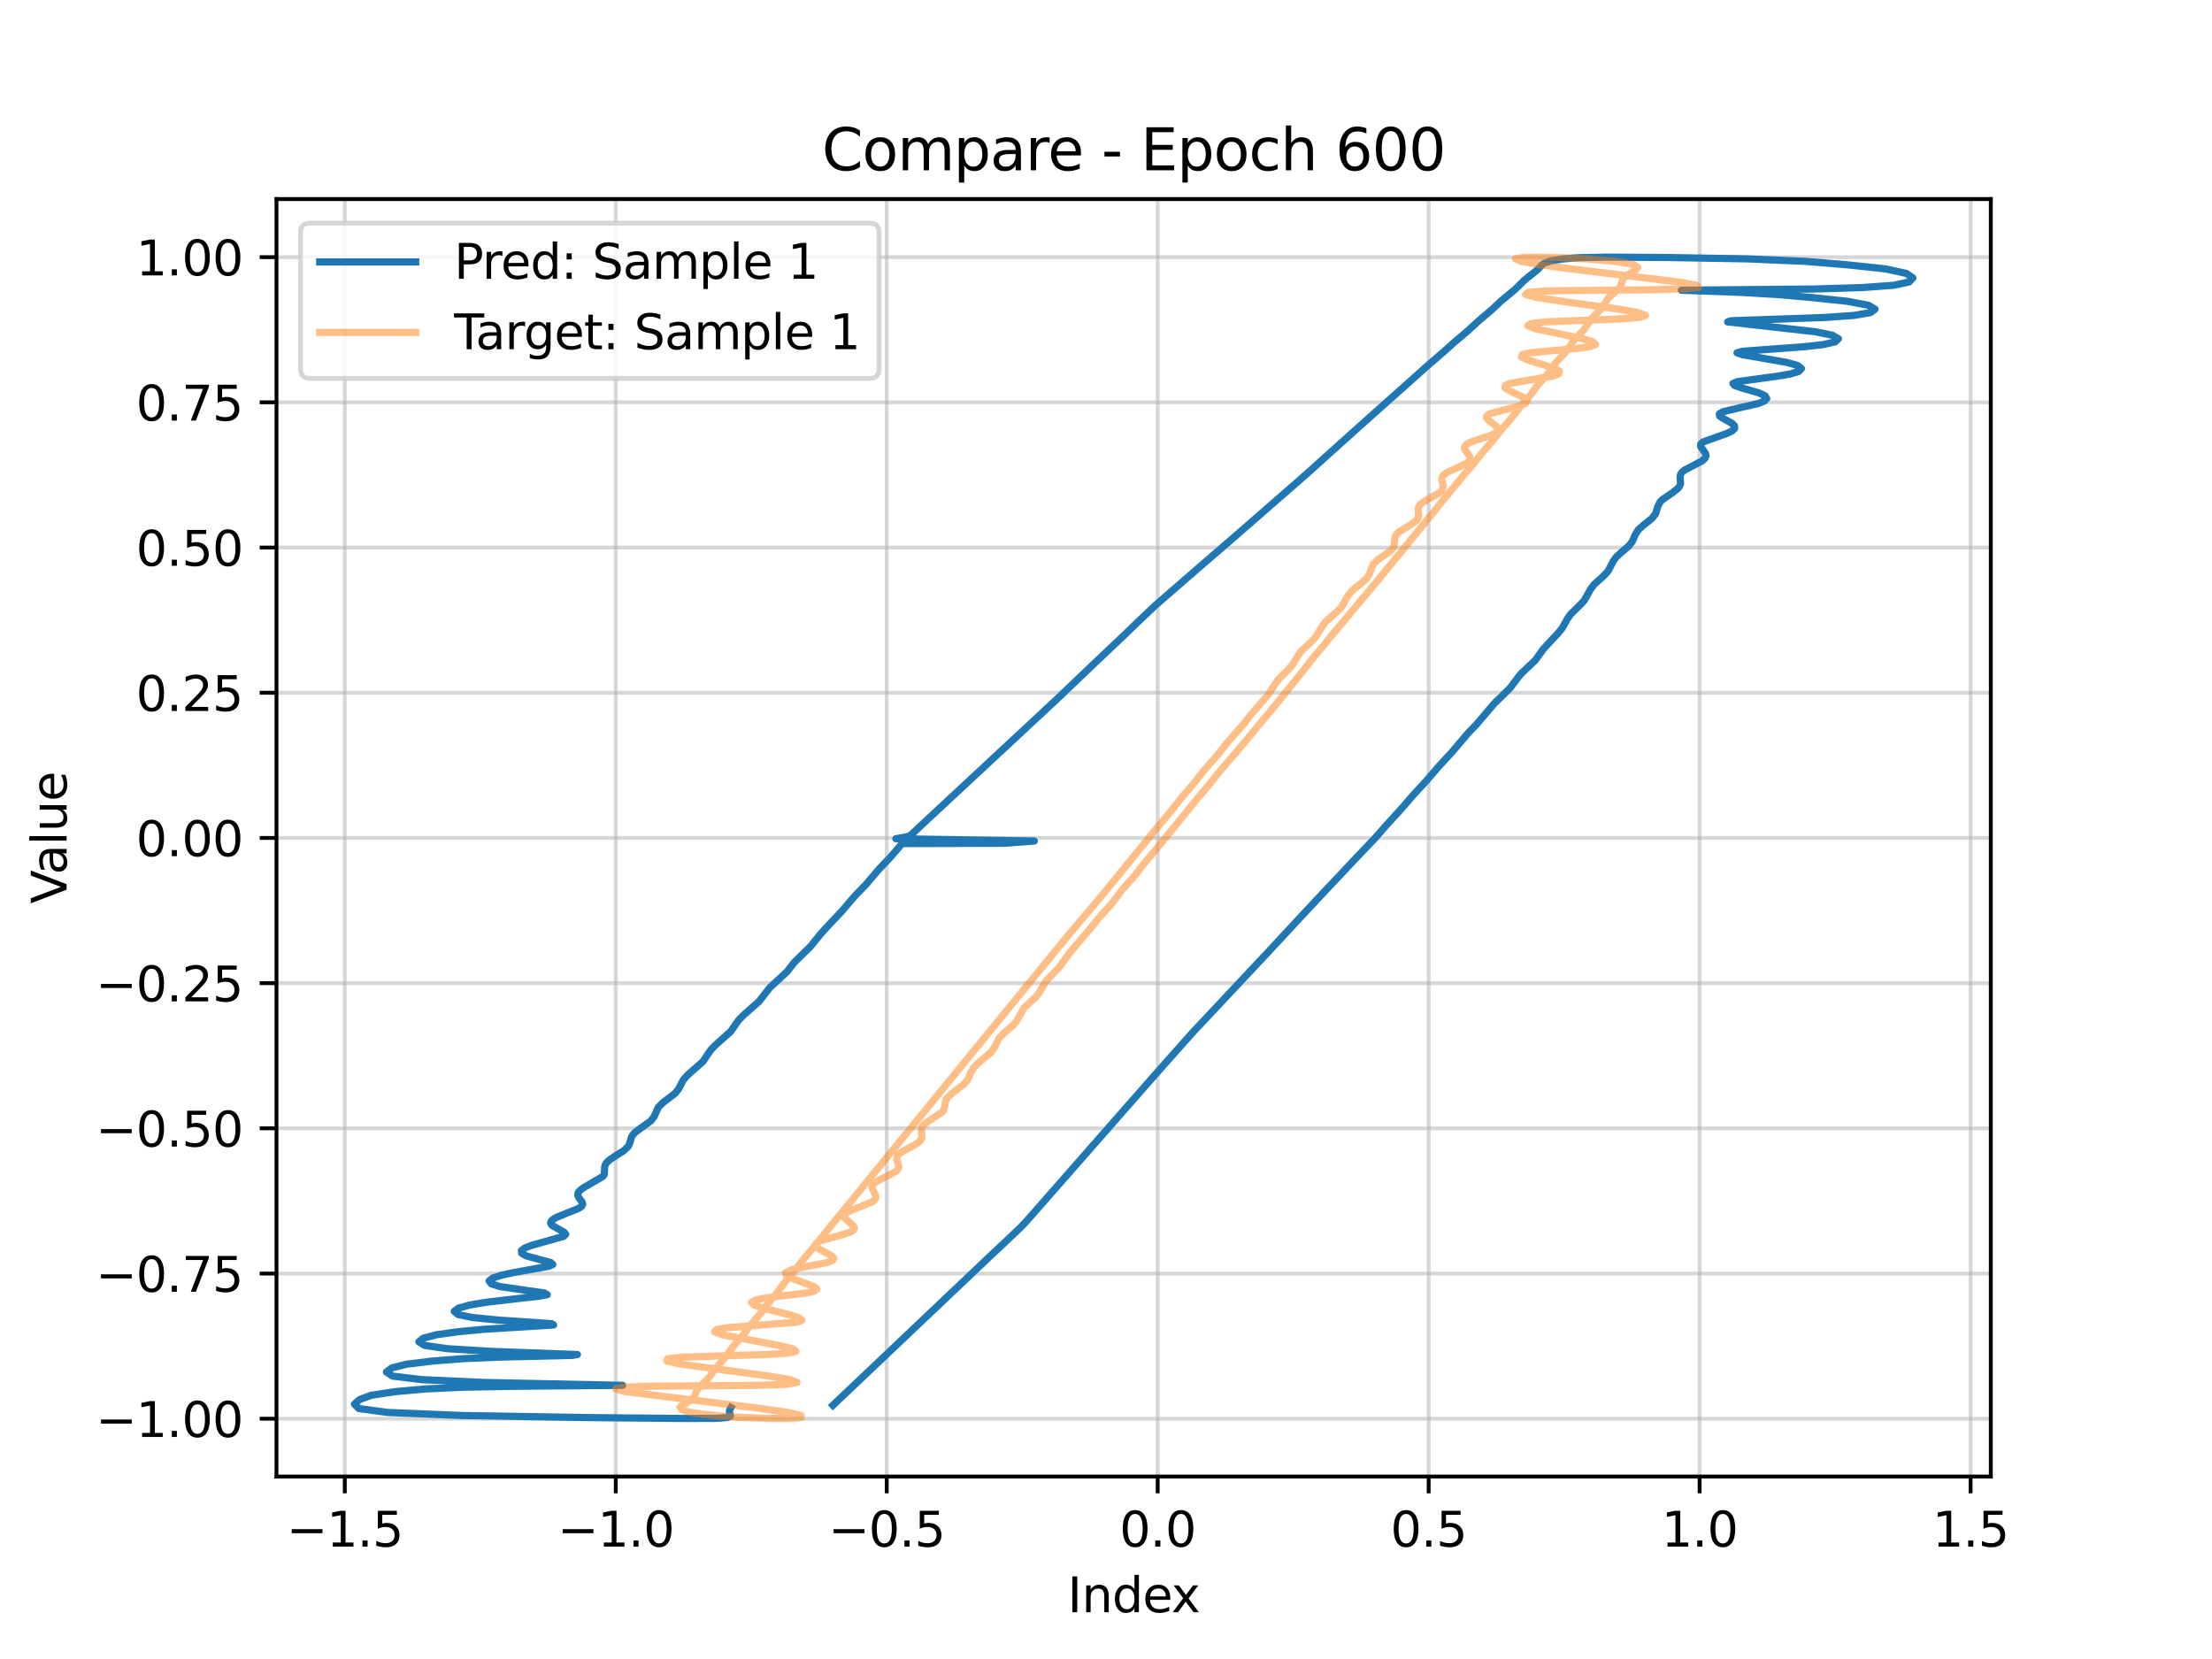 <?xml version="1.0" encoding="utf-8" standalone="no"?>
<!DOCTYPE svg PUBLIC "-//W3C//DTD SVG 1.1//EN"
  "http://www.w3.org/Graphics/SVG/1.1/DTD/svg11.dtd">
<svg xmlns:xlink="http://www.w3.org/1999/xlink" width="460.8pt" height="345.6pt" viewBox="0 0 460.8 345.6" xmlns="http://www.w3.org/2000/svg" version="1.1">
 <defs>
  <style type="text/css">*{stroke-linejoin: round; stroke-linecap: butt}</style>
 </defs>
 <g id="figure_1">
  <g id="patch_1">
   <path d="M 0 345.6 
L 460.8 345.6 
L 460.8 0 
L 0 0 
z
" style="fill: #ffffff"/>
  </g>
  <g id="axes_1">
   <g id="patch_2">
    <path d="M 57.6 307.584 
L 414.72 307.584 
L 414.72 41.472 
L 57.6 41.472 
z
" style="fill: #ffffff"/>
   </g>
   <g id="matplotlib.axis_1">
    <g id="xtick_1">
     <g id="line2d_1">
      <path d="M 71.826 307.584 
L 71.826 41.472 
" clip-path="url(#p792c548aa3)" style="fill: none; stroke: #b0b0b0; stroke-opacity: 0.5; stroke-width: 0.8; stroke-linecap: square"/>
     </g>
     <g id="line2d_2">
      <defs>
       <path id="m5e2cb37f23" d="M 0 0 
L 0 3.5 
" style="stroke: #000000; stroke-width: 0.8"/>
      </defs>
      <g>
       <use xlink:href="#m5e2cb37f23" x="71.826" y="307.584" style="stroke: #000000; stroke-width: 0.8"/>
      </g>
     </g>
     <g id="text_1">
      <!-- −1.5 -->
      <g transform="translate(59.684 322.182) scale(0.1 -0.1)">
       <defs>
        <path id="DejaVuSans-2212" d="M 678 2272 
L 4684 2272 
L 4684 1741 
L 678 1741 
L 678 2272 
z
" transform="scale(0.016)"/>
        <path id="DejaVuSans-31" d="M 794 531 
L 1825 531 
L 1825 4091 
L 703 3866 
L 703 4441 
L 1819 4666 
L 2450 4666 
L 2450 531 
L 3481 531 
L 3481 0 
L 794 0 
L 794 531 
z
" transform="scale(0.016)"/>
        <path id="DejaVuSans-2e" d="M 684 794 
L 1344 794 
L 1344 0 
L 684 0 
L 684 794 
z
" transform="scale(0.016)"/>
        <path id="DejaVuSans-35" d="M 691 4666 
L 3169 4666 
L 3169 4134 
L 1269 4134 
L 1269 2991 
Q 1406 3038 1543 3061 
Q 1681 3084 1819 3084 
Q 2600 3084 3056 2656 
Q 3513 2228 3513 1497 
Q 3513 744 3044 326 
Q 2575 -91 1722 -91 
Q 1428 -91 1123 -41 
Q 819 9 494 109 
L 494 744 
Q 775 591 1075 516 
Q 1375 441 1709 441 
Q 2250 441 2565 725 
Q 2881 1009 2881 1497 
Q 2881 1984 2565 2268 
Q 2250 2553 1709 2553 
Q 1456 2553 1204 2497 
Q 953 2441 691 2322 
L 691 4666 
z
" transform="scale(0.016)"/>
       </defs>
       <use xlink:href="#DejaVuSans-2212"/>
       <use xlink:href="#DejaVuSans-31" transform="translate(83.789 0)"/>
       <use xlink:href="#DejaVuSans-2e" transform="translate(147.412 0)"/>
       <use xlink:href="#DejaVuSans-35" transform="translate(179.199 0)"/>
      </g>
     </g>
    </g>
    <g id="xtick_2">
     <g id="line2d_3">
      <path d="M 128.273 307.584 
L 128.273 41.472 
" clip-path="url(#p792c548aa3)" style="fill: none; stroke: #b0b0b0; stroke-opacity: 0.5; stroke-width: 0.8; stroke-linecap: square"/>
     </g>
     <g id="line2d_4">
      <g>
       <use xlink:href="#m5e2cb37f23" x="128.273" y="307.584" style="stroke: #000000; stroke-width: 0.8"/>
      </g>
     </g>
     <g id="text_2">
      <!-- −1.0 -->
      <g transform="translate(116.131 322.182) scale(0.1 -0.1)">
       <defs>
        <path id="DejaVuSans-30" d="M 2034 4250 
Q 1547 4250 1301 3770 
Q 1056 3291 1056 2328 
Q 1056 1369 1301 889 
Q 1547 409 2034 409 
Q 2525 409 2770 889 
Q 3016 1369 3016 2328 
Q 3016 3291 2770 3770 
Q 2525 4250 2034 4250 
z
M 2034 4750 
Q 2819 4750 3233 4129 
Q 3647 3509 3647 2328 
Q 3647 1150 3233 529 
Q 2819 -91 2034 -91 
Q 1250 -91 836 529 
Q 422 1150 422 2328 
Q 422 3509 836 4129 
Q 1250 4750 2034 4750 
z
" transform="scale(0.016)"/>
       </defs>
       <use xlink:href="#DejaVuSans-2212"/>
       <use xlink:href="#DejaVuSans-31" transform="translate(83.789 0)"/>
       <use xlink:href="#DejaVuSans-2e" transform="translate(147.412 0)"/>
       <use xlink:href="#DejaVuSans-30" transform="translate(179.199 0)"/>
      </g>
     </g>
    </g>
    <g id="xtick_3">
     <g id="line2d_5">
      <path d="M 184.72 307.584 
L 184.72 41.472 
" clip-path="url(#p792c548aa3)" style="fill: none; stroke: #b0b0b0; stroke-opacity: 0.5; stroke-width: 0.8; stroke-linecap: square"/>
     </g>
     <g id="line2d_6">
      <g>
       <use xlink:href="#m5e2cb37f23" x="184.72" y="307.584" style="stroke: #000000; stroke-width: 0.8"/>
      </g>
     </g>
     <g id="text_3">
      <!-- −0.5 -->
      <g transform="translate(172.578 322.182) scale(0.1 -0.1)">
       <use xlink:href="#DejaVuSans-2212"/>
       <use xlink:href="#DejaVuSans-30" transform="translate(83.789 0)"/>
       <use xlink:href="#DejaVuSans-2e" transform="translate(147.412 0)"/>
       <use xlink:href="#DejaVuSans-35" transform="translate(179.199 0)"/>
      </g>
     </g>
    </g>
    <g id="xtick_4">
     <g id="line2d_7">
      <path d="M 241.167 307.584 
L 241.167 41.472 
" clip-path="url(#p792c548aa3)" style="fill: none; stroke: #b0b0b0; stroke-opacity: 0.5; stroke-width: 0.8; stroke-linecap: square"/>
     </g>
     <g id="line2d_8">
      <g>
       <use xlink:href="#m5e2cb37f23" x="241.167" y="307.584" style="stroke: #000000; stroke-width: 0.8"/>
      </g>
     </g>
     <g id="text_4">
      <!-- 0.0 -->
      <g transform="translate(233.215 322.182) scale(0.1 -0.1)">
       <use xlink:href="#DejaVuSans-30"/>
       <use xlink:href="#DejaVuSans-2e" transform="translate(63.623 0)"/>
       <use xlink:href="#DejaVuSans-30" transform="translate(95.41 0)"/>
      </g>
     </g>
    </g>
    <g id="xtick_5">
     <g id="line2d_9">
      <path d="M 297.614 307.584 
L 297.614 41.472 
" clip-path="url(#p792c548aa3)" style="fill: none; stroke: #b0b0b0; stroke-opacity: 0.5; stroke-width: 0.8; stroke-linecap: square"/>
     </g>
     <g id="line2d_10">
      <g>
       <use xlink:href="#m5e2cb37f23" x="297.614" y="307.584" style="stroke: #000000; stroke-width: 0.8"/>
      </g>
     </g>
     <g id="text_5">
      <!-- 0.5 -->
      <g transform="translate(289.662 322.182) scale(0.1 -0.1)">
       <use xlink:href="#DejaVuSans-30"/>
       <use xlink:href="#DejaVuSans-2e" transform="translate(63.623 0)"/>
       <use xlink:href="#DejaVuSans-35" transform="translate(95.41 0)"/>
      </g>
     </g>
    </g>
    <g id="xtick_6">
     <g id="line2d_11">
      <path d="M 354.061 307.584 
L 354.061 41.472 
" clip-path="url(#p792c548aa3)" style="fill: none; stroke: #b0b0b0; stroke-opacity: 0.5; stroke-width: 0.8; stroke-linecap: square"/>
     </g>
     <g id="line2d_12">
      <g>
       <use xlink:href="#m5e2cb37f23" x="354.061" y="307.584" style="stroke: #000000; stroke-width: 0.8"/>
      </g>
     </g>
     <g id="text_6">
      <!-- 1.0 -->
      <g transform="translate(346.109 322.182) scale(0.1 -0.1)">
       <use xlink:href="#DejaVuSans-31"/>
       <use xlink:href="#DejaVuSans-2e" transform="translate(63.623 0)"/>
       <use xlink:href="#DejaVuSans-30" transform="translate(95.41 0)"/>
      </g>
     </g>
    </g>
    <g id="xtick_7">
     <g id="line2d_13">
      <path d="M 410.508 307.584 
L 410.508 41.472 
" clip-path="url(#p792c548aa3)" style="fill: none; stroke: #b0b0b0; stroke-opacity: 0.5; stroke-width: 0.8; stroke-linecap: square"/>
     </g>
     <g id="line2d_14">
      <g>
       <use xlink:href="#m5e2cb37f23" x="410.508" y="307.584" style="stroke: #000000; stroke-width: 0.8"/>
      </g>
     </g>
     <g id="text_7">
      <!-- 1.5 -->
      <g transform="translate(402.556 322.182) scale(0.1 -0.1)">
       <use xlink:href="#DejaVuSans-31"/>
       <use xlink:href="#DejaVuSans-2e" transform="translate(63.623 0)"/>
       <use xlink:href="#DejaVuSans-35" transform="translate(95.41 0)"/>
      </g>
     </g>
    </g>
    <g id="text_8">
     <!-- Index -->
     <g transform="translate(222.394 335.861) scale(0.1 -0.1)">
      <defs>
       <path id="DejaVuSans-49" d="M 628 4666 
L 1259 4666 
L 1259 0 
L 628 0 
L 628 4666 
z
" transform="scale(0.016)"/>
       <path id="DejaVuSans-6e" d="M 3513 2113 
L 3513 0 
L 2938 0 
L 2938 2094 
Q 2938 2591 2744 2837 
Q 2550 3084 2163 3084 
Q 1697 3084 1428 2787 
Q 1159 2491 1159 1978 
L 1159 0 
L 581 0 
L 581 3500 
L 1159 3500 
L 1159 2956 
Q 1366 3272 1645 3428 
Q 1925 3584 2291 3584 
Q 2894 3584 3203 3211 
Q 3513 2838 3513 2113 
z
" transform="scale(0.016)"/>
       <path id="DejaVuSans-64" d="M 2906 2969 
L 2906 4863 
L 3481 4863 
L 3481 0 
L 2906 0 
L 2906 525 
Q 2725 213 2448 61 
Q 2172 -91 1784 -91 
Q 1150 -91 751 415 
Q 353 922 353 1747 
Q 353 2572 751 3078 
Q 1150 3584 1784 3584 
Q 2172 3584 2448 3432 
Q 2725 3281 2906 2969 
z
M 947 1747 
Q 947 1113 1208 752 
Q 1469 391 1925 391 
Q 2381 391 2643 752 
Q 2906 1113 2906 1747 
Q 2906 2381 2643 2742 
Q 2381 3103 1925 3103 
Q 1469 3103 1208 2742 
Q 947 2381 947 1747 
z
" transform="scale(0.016)"/>
       <path id="DejaVuSans-65" d="M 3597 1894 
L 3597 1613 
L 953 1613 
Q 991 1019 1311 708 
Q 1631 397 2203 397 
Q 2534 397 2845 478 
Q 3156 559 3463 722 
L 3463 178 
Q 3153 47 2828 -22 
Q 2503 -91 2169 -91 
Q 1331 -91 842 396 
Q 353 884 353 1716 
Q 353 2575 817 3079 
Q 1281 3584 2069 3584 
Q 2775 3584 3186 3129 
Q 3597 2675 3597 1894 
z
M 3022 2063 
Q 3016 2534 2758 2815 
Q 2500 3097 2075 3097 
Q 1594 3097 1305 2825 
Q 1016 2553 972 2059 
L 3022 2063 
z
" transform="scale(0.016)"/>
       <path id="DejaVuSans-78" d="M 3513 3500 
L 2247 1797 
L 3578 0 
L 2900 0 
L 1881 1375 
L 863 0 
L 184 0 
L 1544 1831 
L 300 3500 
L 978 3500 
L 1906 2253 
L 2834 3500 
L 3513 3500 
z
" transform="scale(0.016)"/>
      </defs>
      <use xlink:href="#DejaVuSans-49"/>
      <use xlink:href="#DejaVuSans-6e" transform="translate(29.492 0)"/>
      <use xlink:href="#DejaVuSans-64" transform="translate(92.871 0)"/>
      <use xlink:href="#DejaVuSans-65" transform="translate(156.348 0)"/>
      <use xlink:href="#DejaVuSans-78" transform="translate(216.121 0)"/>
     </g>
    </g>
   </g>
   <g id="matplotlib.axis_2">
    <g id="ytick_1">
     <g id="line2d_15">
      <path d="M 57.6 295.546 
L 414.72 295.546 
" clip-path="url(#p792c548aa3)" style="fill: none; stroke: #b0b0b0; stroke-opacity: 0.5; stroke-width: 0.8; stroke-linecap: square"/>
     </g>
     <g id="line2d_16">
      <defs>
       <path id="m2d17d9aa12" d="M 0 0 
L -3.5 0 
" style="stroke: #000000; stroke-width: 0.8"/>
      </defs>
      <g>
       <use xlink:href="#m2d17d9aa12" x="57.6" y="295.546" style="stroke: #000000; stroke-width: 0.8"/>
      </g>
     </g>
     <g id="text_9">
      <!-- −1.00 -->
      <g transform="translate(19.955 299.346) scale(0.1 -0.1)">
       <use xlink:href="#DejaVuSans-2212"/>
       <use xlink:href="#DejaVuSans-31" transform="translate(83.789 0)"/>
       <use xlink:href="#DejaVuSans-2e" transform="translate(147.412 0)"/>
       <use xlink:href="#DejaVuSans-30" transform="translate(179.199 0)"/>
       <use xlink:href="#DejaVuSans-30" transform="translate(242.822 0)"/>
      </g>
     </g>
    </g>
    <g id="ytick_2">
     <g id="line2d_17">
      <path d="M 57.6 265.299 
L 414.72 265.299 
" clip-path="url(#p792c548aa3)" style="fill: none; stroke: #b0b0b0; stroke-opacity: 0.5; stroke-width: 0.8; stroke-linecap: square"/>
     </g>
     <g id="line2d_18">
      <g>
       <use xlink:href="#m2d17d9aa12" x="57.6" y="265.299" style="stroke: #000000; stroke-width: 0.8"/>
      </g>
     </g>
     <g id="text_10">
      <!-- −0.75 -->
      <g transform="translate(19.955 269.098) scale(0.1 -0.1)">
       <defs>
        <path id="DejaVuSans-37" d="M 525 4666 
L 3525 4666 
L 3525 4397 
L 1831 0 
L 1172 0 
L 2766 4134 
L 525 4134 
L 525 4666 
z
" transform="scale(0.016)"/>
       </defs>
       <use xlink:href="#DejaVuSans-2212"/>
       <use xlink:href="#DejaVuSans-30" transform="translate(83.789 0)"/>
       <use xlink:href="#DejaVuSans-2e" transform="translate(147.412 0)"/>
       <use xlink:href="#DejaVuSans-37" transform="translate(179.199 0)"/>
       <use xlink:href="#DejaVuSans-35" transform="translate(242.822 0)"/>
      </g>
     </g>
    </g>
    <g id="ytick_3">
     <g id="line2d_19">
      <path d="M 57.6 235.052 
L 414.72 235.052 
" clip-path="url(#p792c548aa3)" style="fill: none; stroke: #b0b0b0; stroke-opacity: 0.5; stroke-width: 0.8; stroke-linecap: square"/>
     </g>
     <g id="line2d_20">
      <g>
       <use xlink:href="#m2d17d9aa12" x="57.6" y="235.052" style="stroke: #000000; stroke-width: 0.8"/>
      </g>
     </g>
     <g id="text_11">
      <!-- −0.50 -->
      <g transform="translate(19.955 238.851) scale(0.1 -0.1)">
       <use xlink:href="#DejaVuSans-2212"/>
       <use xlink:href="#DejaVuSans-30" transform="translate(83.789 0)"/>
       <use xlink:href="#DejaVuSans-2e" transform="translate(147.412 0)"/>
       <use xlink:href="#DejaVuSans-35" transform="translate(179.199 0)"/>
       <use xlink:href="#DejaVuSans-30" transform="translate(242.822 0)"/>
      </g>
     </g>
    </g>
    <g id="ytick_4">
     <g id="line2d_21">
      <path d="M 57.6 204.804 
L 414.72 204.804 
" clip-path="url(#p792c548aa3)" style="fill: none; stroke: #b0b0b0; stroke-opacity: 0.5; stroke-width: 0.8; stroke-linecap: square"/>
     </g>
     <g id="line2d_22">
      <g>
       <use xlink:href="#m2d17d9aa12" x="57.6" y="204.804" style="stroke: #000000; stroke-width: 0.8"/>
      </g>
     </g>
     <g id="text_12">
      <!-- −0.25 -->
      <g transform="translate(19.955 208.604) scale(0.1 -0.1)">
       <defs>
        <path id="DejaVuSans-32" d="M 1228 531 
L 3431 531 
L 3431 0 
L 469 0 
L 469 531 
Q 828 903 1448 1529 
Q 2069 2156 2228 2338 
Q 2531 2678 2651 2914 
Q 2772 3150 2772 3378 
Q 2772 3750 2511 3984 
Q 2250 4219 1831 4219 
Q 1534 4219 1204 4116 
Q 875 4013 500 3803 
L 500 4441 
Q 881 4594 1212 4672 
Q 1544 4750 1819 4750 
Q 2544 4750 2975 4387 
Q 3406 4025 3406 3419 
Q 3406 3131 3298 2873 
Q 3191 2616 2906 2266 
Q 2828 2175 2409 1742 
Q 1991 1309 1228 531 
z
" transform="scale(0.016)"/>
       </defs>
       <use xlink:href="#DejaVuSans-2212"/>
       <use xlink:href="#DejaVuSans-30" transform="translate(83.789 0)"/>
       <use xlink:href="#DejaVuSans-2e" transform="translate(147.412 0)"/>
       <use xlink:href="#DejaVuSans-32" transform="translate(179.199 0)"/>
       <use xlink:href="#DejaVuSans-35" transform="translate(242.822 0)"/>
      </g>
     </g>
    </g>
    <g id="ytick_5">
     <g id="line2d_23">
      <path d="M 57.6 174.557 
L 414.72 174.557 
" clip-path="url(#p792c548aa3)" style="fill: none; stroke: #b0b0b0; stroke-opacity: 0.5; stroke-width: 0.8; stroke-linecap: square"/>
     </g>
     <g id="line2d_24">
      <g>
       <use xlink:href="#m2d17d9aa12" x="57.6" y="174.557" style="stroke: #000000; stroke-width: 0.8"/>
      </g>
     </g>
     <g id="text_13">
      <!-- 0.00 -->
      <g transform="translate(28.334 178.356) scale(0.1 -0.1)">
       <use xlink:href="#DejaVuSans-30"/>
       <use xlink:href="#DejaVuSans-2e" transform="translate(63.623 0)"/>
       <use xlink:href="#DejaVuSans-30" transform="translate(95.41 0)"/>
       <use xlink:href="#DejaVuSans-30" transform="translate(159.033 0)"/>
      </g>
     </g>
    </g>
    <g id="ytick_6">
     <g id="line2d_25">
      <path d="M 57.6 144.31 
L 414.72 144.31 
" clip-path="url(#p792c548aa3)" style="fill: none; stroke: #b0b0b0; stroke-opacity: 0.5; stroke-width: 0.8; stroke-linecap: square"/>
     </g>
     <g id="line2d_26">
      <g>
       <use xlink:href="#m2d17d9aa12" x="57.6" y="144.31" style="stroke: #000000; stroke-width: 0.8"/>
      </g>
     </g>
     <g id="text_14">
      <!-- 0.25 -->
      <g transform="translate(28.334 148.109) scale(0.1 -0.1)">
       <use xlink:href="#DejaVuSans-30"/>
       <use xlink:href="#DejaVuSans-2e" transform="translate(63.623 0)"/>
       <use xlink:href="#DejaVuSans-32" transform="translate(95.41 0)"/>
       <use xlink:href="#DejaVuSans-35" transform="translate(159.033 0)"/>
      </g>
     </g>
    </g>
    <g id="ytick_7">
     <g id="line2d_27">
      <path d="M 57.6 114.063 
L 414.72 114.063 
" clip-path="url(#p792c548aa3)" style="fill: none; stroke: #b0b0b0; stroke-opacity: 0.5; stroke-width: 0.8; stroke-linecap: square"/>
     </g>
     <g id="line2d_28">
      <g>
       <use xlink:href="#m2d17d9aa12" x="57.6" y="114.063" style="stroke: #000000; stroke-width: 0.8"/>
      </g>
     </g>
     <g id="text_15">
      <!-- 0.50 -->
      <g transform="translate(28.334 117.862) scale(0.1 -0.1)">
       <use xlink:href="#DejaVuSans-30"/>
       <use xlink:href="#DejaVuSans-2e" transform="translate(63.623 0)"/>
       <use xlink:href="#DejaVuSans-35" transform="translate(95.41 0)"/>
       <use xlink:href="#DejaVuSans-30" transform="translate(159.033 0)"/>
      </g>
     </g>
    </g>
    <g id="ytick_8">
     <g id="line2d_29">
      <path d="M 57.6 83.815 
L 414.72 83.815 
" clip-path="url(#p792c548aa3)" style="fill: none; stroke: #b0b0b0; stroke-opacity: 0.5; stroke-width: 0.8; stroke-linecap: square"/>
     </g>
     <g id="line2d_30">
      <g>
       <use xlink:href="#m2d17d9aa12" x="57.6" y="83.815" style="stroke: #000000; stroke-width: 0.8"/>
      </g>
     </g>
     <g id="text_16">
      <!-- 0.75 -->
      <g transform="translate(28.334 87.614) scale(0.1 -0.1)">
       <use xlink:href="#DejaVuSans-30"/>
       <use xlink:href="#DejaVuSans-2e" transform="translate(63.623 0)"/>
       <use xlink:href="#DejaVuSans-37" transform="translate(95.41 0)"/>
       <use xlink:href="#DejaVuSans-35" transform="translate(159.033 0)"/>
      </g>
     </g>
    </g>
    <g id="ytick_9">
     <g id="line2d_31">
      <path d="M 57.6 53.568 
L 414.72 53.568 
" clip-path="url(#p792c548aa3)" style="fill: none; stroke: #b0b0b0; stroke-opacity: 0.5; stroke-width: 0.8; stroke-linecap: square"/>
     </g>
     <g id="line2d_32">
      <g>
       <use xlink:href="#m2d17d9aa12" x="57.6" y="53.568" style="stroke: #000000; stroke-width: 0.8"/>
      </g>
     </g>
     <g id="text_17">
      <!-- 1.00 -->
      <g transform="translate(28.334 57.367) scale(0.1 -0.1)">
       <use xlink:href="#DejaVuSans-31"/>
       <use xlink:href="#DejaVuSans-2e" transform="translate(63.623 0)"/>
       <use xlink:href="#DejaVuSans-30" transform="translate(95.41 0)"/>
       <use xlink:href="#DejaVuSans-30" transform="translate(159.033 0)"/>
      </g>
     </g>
    </g>
    <g id="text_18">
     <!-- Value -->
     <g transform="translate(13.875 188.259) rotate(-90) scale(0.1 -0.1)">
      <defs>
       <path id="DejaVuSans-56" d="M 1831 0 
L 50 4666 
L 709 4666 
L 2188 738 
L 3669 4666 
L 4325 4666 
L 2547 0 
L 1831 0 
z
" transform="scale(0.016)"/>
       <path id="DejaVuSans-61" d="M 2194 1759 
Q 1497 1759 1228 1600 
Q 959 1441 959 1056 
Q 959 750 1161 570 
Q 1363 391 1709 391 
Q 2188 391 2477 730 
Q 2766 1069 2766 1631 
L 2766 1759 
L 2194 1759 
z
M 3341 1997 
L 3341 0 
L 2766 0 
L 2766 531 
Q 2569 213 2275 61 
Q 1981 -91 1556 -91 
Q 1019 -91 701 211 
Q 384 513 384 1019 
Q 384 1609 779 1909 
Q 1175 2209 1959 2209 
L 2766 2209 
L 2766 2266 
Q 2766 2663 2505 2880 
Q 2244 3097 1772 3097 
Q 1472 3097 1187 3025 
Q 903 2953 641 2809 
L 641 3341 
Q 956 3463 1253 3523 
Q 1550 3584 1831 3584 
Q 2591 3584 2966 3190 
Q 3341 2797 3341 1997 
z
" transform="scale(0.016)"/>
       <path id="DejaVuSans-6c" d="M 603 4863 
L 1178 4863 
L 1178 0 
L 603 0 
L 603 4863 
z
" transform="scale(0.016)"/>
       <path id="DejaVuSans-75" d="M 544 1381 
L 544 3500 
L 1119 3500 
L 1119 1403 
Q 1119 906 1312 657 
Q 1506 409 1894 409 
Q 2359 409 2629 706 
Q 2900 1003 2900 1516 
L 2900 3500 
L 3475 3500 
L 3475 0 
L 2900 0 
L 2900 538 
Q 2691 219 2414 64 
Q 2138 -91 1772 -91 
Q 1169 -91 856 284 
Q 544 659 544 1381 
z
M 1991 3584 
L 1991 3584 
z
" transform="scale(0.016)"/>
      </defs>
      <use xlink:href="#DejaVuSans-56"/>
      <use xlink:href="#DejaVuSans-61" transform="translate(60.658 0)"/>
      <use xlink:href="#DejaVuSans-6c" transform="translate(121.938 0)"/>
      <use xlink:href="#DejaVuSans-75" transform="translate(149.721 0)"/>
      <use xlink:href="#DejaVuSans-65" transform="translate(213.1 0)"/>
     </g>
    </g>
   </g>
   <g id="line2d_33">
    <path d="M 152.27 293.214 
L 151.997 293.68 
L 151.957 294.142 
L 152.14 294.982 
L 151.531 295.294 
L 149.129 295.477 
L 141.552 295.488 
L 121.25 295.292 
L 96.203 294.872 
L 80.751 294.238 
L 74.757 293.429 
L 73.833 292.508 
L 74.916 291.557 
L 77.319 290.665 
L 82.291 289.907 
L 88.701 289.336 
L 96.787 288.968 
L 107.937 288.779 
L 129.7 288.592 
L 100.6 287.984 
L 87.845 287.401 
L 81.764 286.659 
L 80.501 285.82 
L 81.616 284.967 
L 84.707 284.182 
L 90.137 283.529 
L 96.364 283.042 
L 103.99 282.714 
L 119.234 282.35 
L 120.286 282.172 
L 101.965 281.503 
L 93.156 280.954 
L 88.481 280.28 
L 87.254 279.529 
L 88.188 278.764 
L 90.939 278.048 
L 95.392 277.43 
L 100.524 276.935 
L 115.326 276.014 
L 114.945 275.745 
L 103.721 274.986 
L 98.429 274.459 
L 95.441 273.846 
L 94.628 273.181 
L 95.507 272.508 
L 97.807 271.869 
L 101.191 271.297 
L 108.914 270.392 
L 112.222 270.036 
L 114 269.703 
L 113.41 269.359 
L 104.135 268.013 
L 102.34 267.445 
L 101.891 266.845 
L 102.65 266.24 
L 104.412 265.659 
L 106.876 265.121 
L 114.24 263.799 
L 115.16 263.412 
L 114.734 263.016 
L 109.62 261.623 
L 108.681 261.083 
L 108.604 260.526 
L 109.346 259.968 
L 110.752 259.427 
L 117.394 257.561 
L 117.844 257.137 
L 117.536 256.705 
L 114.987 255.272 
L 114.697 254.752 
L 114.951 254.223 
L 115.7 253.698 
L 118.13 252.693 
L 120.472 251.763 
L 121.157 251.314 
L 121.397 250.865 
L 121.263 250.408 
L 120.547 249.453 
L 120.36 248.954 
L 120.458 248.447 
L 120.866 247.938 
L 121.552 247.432 
L 125.621 245.051 
L 125.885 244.588 
L 125.94 243.641 
L 125.949 243.154 
L 126.082 242.66 
L 126.401 242.162 
L 126.917 241.664 
L 128.385 240.684 
L 129.908 239.734 
L 130.895 238.8 
L 131.265 237.856 
L 131.543 236.888 
L 131.837 236.397 
L 132.288 235.905 
L 133.583 234.932 
L 135.567 233.515 
L 136.281 232.58 
L 137.135 230.659 
L 138.121 229.686 
L 140.61 227.788 
L 141.367 226.852 
L 142.35 224.939 
L 143.227 223.969 
L 146.459 221.118 
L 147.393 219.69 
L 148.067 218.722 
L 148.992 217.75 
L 152.213 214.883 
L 153.209 213.448 
L 153.902 212.477 
L 154.855 211.503 
L 158.103 208.637 
L 160.353 205.749 
L 163.96 202.413 
L 165.442 200.499 
L 166.914 199.058 
L 168.85 197.156 
L 170.769 194.776 
L 172.492 192.859 
L 175.2 190.006 
L 178.062 186.661 
L 180.367 184.288 
L 183.21 180.951 
L 185.483 178.581 
L 187.922 175.731 
L 209.265 175.671 
L 215.468 175.196 
L 186.628 174.721 
L 189.256 174.247 
L 189.946 173.774 
L 191.96 171.881 
L 219.925 145.877 
L 228.358 137.831 
L 231.346 135.004 
L 234.335 132.175 
L 237.251 129.355 
L 240.739 126.062 
L 249.935 118.075 
L 256.998 111.985 
L 265.569 104.509 
L 269.315 101.248 
L 272.504 98.45 
L 280.267 91.46 
L 287.051 85.393 
L 290.191 82.596 
L 292.826 80.259 
L 295.427 77.933 
L 297.524 76.063 
L 300.751 73.277 
L 302.828 71.412 
L 305.56 69.096 
L 308.12 66.771 
L 310.834 64.462 
L 312.814 62.601 
L 315.616 60.297 
L 317.485 58.437 
L 320.351 56.137 
L 321.168 55.208 
L 321.895 54.75 
L 323.246 54.321 
L 325.476 53.952 
L 328.721 53.686 
L 334.617 53.568 
L 347.275 53.64 
L 364.069 53.93 
L 376.039 54.443 
L 384.76 55.158 
L 392.838 56.023 
L 397.143 56.965 
L 398.487 57.899 
L 397.687 58.74 
L 394.552 59.422 
L 387.863 59.909 
L 377.788 60.204 
L 350.266 60.458 
L 353.774 60.599 
L 362.238 60.888 
L 370.262 61.357 
L 377.568 61.997 
L 384.841 62.766 
L 389.249 63.594 
L 390.61 64.404 
L 389.634 65.124 
L 386.243 65.705 
L 380.177 66.133 
L 360.556 66.821 
L 359.894 67.055 
L 378.216 69.116 
L 381.727 69.844 
L 382.972 70.561 
L 382.302 71.216 
L 379.866 71.775 
L 375.842 72.227 
L 363.012 73.174 
L 361.851 73.493 
L 362.935 73.878 
L 372.271 75.509 
L 374.491 76.148 
L 375.281 76.78 
L 374.718 77.37 
L 372.963 77.899 
L 370.28 78.361 
L 361.979 79.496 
L 361.004 79.878 
L 361.353 80.302 
L 362.729 80.778 
L 366.457 81.866 
L 367.681 82.444 
L 368.045 83.016 
L 367.527 83.562 
L 366.235 84.07 
L 362.293 84.969 
L 358.882 85.789 
L 358.167 86.212 
L 358.232 86.661 
L 358.908 87.142 
L 360.794 88.185 
L 361.339 88.724 
L 361.355 89.257 
L 360.813 89.773 
L 359.794 90.265 
L 354.798 92.06 
L 354.308 92.51 
L 354.264 92.977 
L 354.944 93.964 
L 355.288 94.476 
L 355.385 94.99 
L 355.157 95.498 
L 354.601 95.994 
L 352.825 96.945 
L 351.033 97.862 
L 350.432 98.321 
L 350.097 98.788 
L 349.996 99.265 
L 350.095 100.749 
L 349.92 101.248 
L 349.548 101.742 
L 348.31 102.707 
L 346.268 104.111 
L 345.818 104.581 
L 345.346 105.537 
L 344.904 107.008 
L 344.14 107.982 
L 342.354 109.406 
L 341.312 110.346 
L 340.689 111.298 
L 340.063 112.754 
L 339.327 113.721 
L 337.669 115.14 
L 336.657 116.076 
L 335.999 117.024 
L 335.01 118.952 
L 334.135 119.908 
L 332.052 121.784 
L 331.355 122.727 
L 329.997 125.13 
L 329.093 126.083 
L 327.176 127.966 
L 326.519 128.916 
L 325.438 130.845 
L 324.66 131.807 
L 321.562 135.136 
L 319.812 137.551 
L 318.297 138.985 
L 316.798 140.406 
L 315.692 141.841 
L 314.615 143.286 
L 313.174 144.718 
L 311.233 146.609 
L 307.578 150.901 
L 305.762 152.793 
L 302.539 156.605 
L 299.901 159.448 
L 297.028 162.779 
L 294.399 165.618 
L 291.951 168.466 
L 288.923 171.773 
L 286.434 174.613 
L 282.834 178.385 
L 274.41 187.326 
L 270.461 191.557 
L 264.341 198.157 
L 248.424 215.12 
L 240.918 223.555 
L 213.922 254.304 
L 212.6 255.696 
L 209.667 258.484 
L 206.202 261.736 
L 173.5 292.753 
L 173.5 292.753 
" clip-path="url(#p792c548aa3)" style="fill: none; stroke: #1f77b4; stroke-width: 1.5; stroke-linecap: square"/>
   </g>
   <g id="line2d_34">
    <path d="M 141.758 293.214 
L 142.067 293.68 
L 143.469 294.142 
L 146.179 294.586 
L 150.144 294.982 
L 154.982 295.294 
L 159.991 295.477 
L 164.253 295.488 
L 166.811 295.292 
L 166.888 294.872 
L 164.106 294.238 
L 158.626 293.429 
L 130.303 289.907 
L 128.273 289.336 
L 129.938 288.968 
L 135.012 288.779 
L 158.559 288.592 
L 163.929 288.378 
L 166.033 287.984 
L 164.605 287.401 
L 160.159 286.659 
L 141.856 284.182 
L 138.926 283.529 
L 139.068 283.042 
L 142.181 282.714 
L 153.795 282.35 
L 159.685 282.172 
L 163.949 281.905 
L 165.812 281.503 
L 165.091 280.954 
L 162.207 280.28 
L 150.43 278.048 
L 148.848 277.43 
L 149.366 276.935 
L 151.818 276.557 
L 166.186 275.413 
L 167.096 274.986 
L 166.338 274.459 
L 164.278 273.846 
L 158.944 272.508 
L 157.117 271.869 
L 156.546 271.297 
L 157.384 270.806 
L 159.453 270.392 
L 167.931 269.359 
L 169.624 268.973 
L 170.166 268.526 
L 169.592 268.013 
L 166.415 266.845 
L 164.794 266.24 
L 163.783 265.659 
L 163.674 265.121 
L 164.535 264.635 
L 166.205 264.199 
L 172.313 263.016 
L 173.418 262.592 
L 173.705 262.128 
L 173.244 261.623 
L 170.24 259.968 
L 169.838 259.427 
L 170.109 258.916 
L 171.05 258.438 
L 174.192 257.561 
L 177.08 256.705 
L 177.82 256.253 
L 177.985 255.775 
L 177.663 255.272 
L 175.937 253.698 
L 175.862 253.186 
L 176.253 252.693 
L 177.08 252.22 
L 181.635 250.408 
L 182.231 249.938 
L 182.453 249.453 
L 182.364 248.954 
L 181.644 247.432 
L 181.746 246.936 
L 182.161 246.451 
L 182.874 245.978 
L 186.525 244.119 
L 187.015 243.641 
L 187.216 243.154 
L 187.178 242.66 
L 186.837 241.664 
L 186.801 241.171 
L 186.999 240.684 
L 187.472 240.206 
L 189.086 239.267 
L 190.861 238.331 
L 191.508 237.856 
L 191.902 237.375 
L 192.049 236.888 
L 191.947 234.932 
L 192.262 234.455 
L 192.802 233.983 
L 196.305 231.629 
L 196.626 231.146 
L 196.859 230.171 
L 197.051 229.204 
L 197.308 228.728 
L 198.258 227.788 
L 200.781 225.904 
L 201.586 224.939 
L 202.219 223.487 
L 202.735 222.532 
L 203.613 221.589 
L 206.451 219.207 
L 207.14 218.236 
L 208.106 216.306 
L 208.977 215.356 
L 211.195 213.448 
L 211.927 212.477 
L 213.246 210.06 
L 214.223 209.111 
L 215.792 207.684 
L 216.526 206.719 
L 217.954 204.308 
L 219.328 202.887 
L 220.688 201.46 
L 222.062 199.537 
L 223.15 198.105 
L 227.602 192.859 
L 228.731 191.43 
L 231.723 188.097 
L 233.484 185.709 
L 236.39 182.384 
L 238.229 180.001 
L 241.031 176.682 
L 249.945 165.734 
L 251.953 163.374 
L 253.829 161.013 
L 256.655 157.711 
L 259.058 154.875 
L 263.381 149.667 
L 266.527 145.877 
L 271.843 139.25 
L 273.296 137.359 
L 276.062 134.06 
L 277.572 132.175 
L 279.966 129.355 
L 281.914 127.001 
L 283.877 124.652 
L 285.84 122.302 
L 287.795 119.954 
L 289.707 117.606 
L 291.646 115.263 
L 293.53 112.92 
L 295.46 110.582 
L 297.335 108.244 
L 299.276 105.911 
L 300.724 104.043 
L 303.466 100.781 
L 304.95 98.915 
L 306.981 96.587 
L 308.828 94.254 
L 310.848 91.927 
L 312.697 89.592 
L 314.727 87.263 
L 316.544 84.926 
L 318.589 82.596 
L 320.317 80.259 
L 322.399 77.933 
L 324.082 75.597 
L 326.183 73.277 
L 327.839 70.947 
L 329.996 68.633 
L 331.617 66.307 
L 333.873 63.998 
L 334.99 62.137 
L 335.987 61.216 
L 337.094 60.297 
L 337.498 59.835 
L 337.872 58.904 
L 337.978 58.437 
L 338.198 57.972 
L 338.645 57.511 
L 340.924 56.137 
L 341.15 55.674 
L 340.455 55.208 
L 338.51 54.75 
L 335.204 54.321 
L 330.743 53.952 
L 325.674 53.686 
L 320.834 53.568 
L 317.198 53.64 
L 315.671 53.93 
L 316.863 54.443 
L 320.901 55.158 
L 327.34 56.023 
L 349.607 58.74 
L 353.433 59.422 
L 353.81 59.909 
L 350.639 60.204 
L 344.543 60.344 
L 322.269 60.599 
L 318.395 60.888 
L 317.799 61.357 
L 320.383 61.997 
L 325.36 62.766 
L 337.198 64.404 
L 341.272 65.124 
L 342.79 65.705 
L 341.487 66.133 
L 337.738 66.426 
L 322.036 67.055 
L 319.035 67.388 
L 318.271 67.848 
L 319.661 68.434 
L 326.29 69.844 
L 329.647 70.561 
L 331.854 71.216 
L 332.391 71.775 
L 331.164 72.227 
L 328.495 72.586 
L 318.7 73.493 
L 317.106 73.878 
L 316.926 74.347 
L 318.015 74.897 
L 323.92 76.78 
L 324.863 77.37 
L 324.688 77.899 
L 323.408 78.361 
L 318.782 79.134 
L 314.552 79.878 
L 313.574 80.302 
L 313.53 80.778 
L 314.279 81.303 
L 317.787 83.016 
L 318.142 83.562 
L 317.736 84.07 
L 316.617 84.537 
L 310.31 86.212 
L 309.693 86.661 
L 309.696 87.142 
L 310.188 87.653 
L 311.645 88.724 
L 312.066 89.257 
L 312.019 89.773 
L 311.444 90.265 
L 310.408 90.733 
L 306.461 92.06 
L 305.576 92.51 
L 305.123 92.977 
L 305.087 93.463 
L 305.361 93.964 
L 306.132 94.99 
L 306.269 95.498 
L 306.078 95.994 
L 305.529 96.476 
L 303.64 97.405 
L 301.618 98.321 
L 300.899 98.788 
L 300.47 99.265 
L 300.321 99.753 
L 300.523 100.749 
L 300.628 101.248 
L 300.575 101.742 
L 300.29 102.229 
L 299.754 102.707 
L 298.136 103.645 
L 296.484 104.581 
L 295.904 105.056 
L 295.557 105.537 
L 295.428 106.025 
L 295.53 107.497 
L 295.383 107.982 
L 295.025 108.462 
L 293.709 109.406 
L 291.417 110.82 
L 290.927 111.298 
L 290.64 111.781 
L 290.51 112.754 
L 290.411 113.721 
L 290.17 114.198 
L 289.75 114.67 
L 288.481 115.608 
L 287.087 116.548 
L 286.105 117.503 
L 285.648 118.469 
L 285.365 119.432 
L 284.801 120.38 
L 283.794 121.316 
L 281.489 123.205 
L 280.763 124.167 
L 279.403 126.555 
L 278.45 127.495 
L 276.267 129.395 
L 275.498 130.361 
L 274.04 132.76 
L 273.111 133.707 
L 271.083 135.617 
L 270.391 136.585 
L 269.241 138.51 
L 268.39 139.459 
L 266.47 141.36 
L 265.758 142.323 
L 264.186 144.718 
L 260.496 148.997 
L 259.018 150.901 
L 255.665 154.699 
L 253.405 157.552 
L 250.897 160.4 
L 248.257 163.725 
L 246.207 166.092 
L 243.571 169.411 
L 240.806 172.721 
L 231.99 183.563 
L 229.672 186.386 
L 227.697 188.735 
L 225.309 191.557 
L 222.926 194.382 
L 220.206 197.685 
L 172.454 256.16 
L 170.604 258.484 
L 169.051 260.343 
L 167.5 262.202 
L 165.671 264.529 
L 163.711 266.852 
L 161.969 269.18 
L 159.668 271.965 
L 158.254 273.823 
L 156.264 276.137 
L 154.531 278.456 
L 152.495 280.763 
L 151.204 282.616 
L 148.449 285.844 
L 147.853 286.77 
L 146.982 287.691 
L 145.516 289.069 
L 145.009 289.994 
L 144.663 290.921 
L 144.295 291.381 
L 142.933 292.295 
L 142.178 292.753 
L 142.178 292.753 
" clip-path="url(#p792c548aa3)" style="fill: none; stroke: #ff7f0e; stroke-opacity: 0.5; stroke-width: 1.5; stroke-linecap: square"/>
   </g>
   <g id="patch_3">
    <path d="M 57.6 307.584 
L 57.6 41.472 
" style="fill: none; stroke: #000000; stroke-width: 0.8; stroke-linejoin: miter; stroke-linecap: square"/>
   </g>
   <g id="patch_4">
    <path d="M 414.72 307.584 
L 414.72 41.472 
" style="fill: none; stroke: #000000; stroke-width: 0.8; stroke-linejoin: miter; stroke-linecap: square"/>
   </g>
   <g id="patch_5">
    <path d="M 57.6 307.584 
L 414.72 307.584 
" style="fill: none; stroke: #000000; stroke-width: 0.8; stroke-linejoin: miter; stroke-linecap: square"/>
   </g>
   <g id="patch_6">
    <path d="M 57.6 41.472 
L 414.72 41.472 
" style="fill: none; stroke: #000000; stroke-width: 0.8; stroke-linejoin: miter; stroke-linecap: square"/>
   </g>
   <g id="text_19">
    <!-- Compare - Epoch 600 -->
    <g transform="translate(171.234 35.472) scale(0.12 -0.12)">
     <defs>
      <path id="DejaVuSans-43" d="M 4122 4306 
L 4122 3641 
Q 3803 3938 3442 4084 
Q 3081 4231 2675 4231 
Q 1875 4231 1450 3742 
Q 1025 3253 1025 2328 
Q 1025 1406 1450 917 
Q 1875 428 2675 428 
Q 3081 428 3442 575 
Q 3803 722 4122 1019 
L 4122 359 
Q 3791 134 3420 21 
Q 3050 -91 2638 -91 
Q 1578 -91 968 557 
Q 359 1206 359 2328 
Q 359 3453 968 4101 
Q 1578 4750 2638 4750 
Q 3056 4750 3426 4639 
Q 3797 4528 4122 4306 
z
" transform="scale(0.016)"/>
      <path id="DejaVuSans-6f" d="M 1959 3097 
Q 1497 3097 1228 2736 
Q 959 2375 959 1747 
Q 959 1119 1226 758 
Q 1494 397 1959 397 
Q 2419 397 2687 759 
Q 2956 1122 2956 1747 
Q 2956 2369 2687 2733 
Q 2419 3097 1959 3097 
z
M 1959 3584 
Q 2709 3584 3137 3096 
Q 3566 2609 3566 1747 
Q 3566 888 3137 398 
Q 2709 -91 1959 -91 
Q 1206 -91 779 398 
Q 353 888 353 1747 
Q 353 2609 779 3096 
Q 1206 3584 1959 3584 
z
" transform="scale(0.016)"/>
      <path id="DejaVuSans-6d" d="M 3328 2828 
Q 3544 3216 3844 3400 
Q 4144 3584 4550 3584 
Q 5097 3584 5394 3201 
Q 5691 2819 5691 2113 
L 5691 0 
L 5113 0 
L 5113 2094 
Q 5113 2597 4934 2840 
Q 4756 3084 4391 3084 
Q 3944 3084 3684 2787 
Q 3425 2491 3425 1978 
L 3425 0 
L 2847 0 
L 2847 2094 
Q 2847 2600 2669 2842 
Q 2491 3084 2119 3084 
Q 1678 3084 1418 2786 
Q 1159 2488 1159 1978 
L 1159 0 
L 581 0 
L 581 3500 
L 1159 3500 
L 1159 2956 
Q 1356 3278 1631 3431 
Q 1906 3584 2284 3584 
Q 2666 3584 2933 3390 
Q 3200 3197 3328 2828 
z
" transform="scale(0.016)"/>
      <path id="DejaVuSans-70" d="M 1159 525 
L 1159 -1331 
L 581 -1331 
L 581 3500 
L 1159 3500 
L 1159 2969 
Q 1341 3281 1617 3432 
Q 1894 3584 2278 3584 
Q 2916 3584 3314 3078 
Q 3713 2572 3713 1747 
Q 3713 922 3314 415 
Q 2916 -91 2278 -91 
Q 1894 -91 1617 61 
Q 1341 213 1159 525 
z
M 3116 1747 
Q 3116 2381 2855 2742 
Q 2594 3103 2138 3103 
Q 1681 3103 1420 2742 
Q 1159 2381 1159 1747 
Q 1159 1113 1420 752 
Q 1681 391 2138 391 
Q 2594 391 2855 752 
Q 3116 1113 3116 1747 
z
" transform="scale(0.016)"/>
      <path id="DejaVuSans-72" d="M 2631 2963 
Q 2534 3019 2420 3045 
Q 2306 3072 2169 3072 
Q 1681 3072 1420 2755 
Q 1159 2438 1159 1844 
L 1159 0 
L 581 0 
L 581 3500 
L 1159 3500 
L 1159 2956 
Q 1341 3275 1631 3429 
Q 1922 3584 2338 3584 
Q 2397 3584 2469 3576 
Q 2541 3569 2628 3553 
L 2631 2963 
z
" transform="scale(0.016)"/>
      <path id="DejaVuSans-20" transform="scale(0.016)"/>
      <path id="DejaVuSans-2d" d="M 313 2009 
L 1997 2009 
L 1997 1497 
L 313 1497 
L 313 2009 
z
" transform="scale(0.016)"/>
      <path id="DejaVuSans-45" d="M 628 4666 
L 3578 4666 
L 3578 4134 
L 1259 4134 
L 1259 2753 
L 3481 2753 
L 3481 2222 
L 1259 2222 
L 1259 531 
L 3634 531 
L 3634 0 
L 628 0 
L 628 4666 
z
" transform="scale(0.016)"/>
      <path id="DejaVuSans-63" d="M 3122 3366 
L 3122 2828 
Q 2878 2963 2633 3030 
Q 2388 3097 2138 3097 
Q 1578 3097 1268 2742 
Q 959 2388 959 1747 
Q 959 1106 1268 751 
Q 1578 397 2138 397 
Q 2388 397 2633 464 
Q 2878 531 3122 666 
L 3122 134 
Q 2881 22 2623 -34 
Q 2366 -91 2075 -91 
Q 1284 -91 818 406 
Q 353 903 353 1747 
Q 353 2603 823 3093 
Q 1294 3584 2113 3584 
Q 2378 3584 2631 3529 
Q 2884 3475 3122 3366 
z
" transform="scale(0.016)"/>
      <path id="DejaVuSans-68" d="M 3513 2113 
L 3513 0 
L 2938 0 
L 2938 2094 
Q 2938 2591 2744 2837 
Q 2550 3084 2163 3084 
Q 1697 3084 1428 2787 
Q 1159 2491 1159 1978 
L 1159 0 
L 581 0 
L 581 4863 
L 1159 4863 
L 1159 2956 
Q 1366 3272 1645 3428 
Q 1925 3584 2291 3584 
Q 2894 3584 3203 3211 
Q 3513 2838 3513 2113 
z
" transform="scale(0.016)"/>
      <path id="DejaVuSans-36" d="M 2113 2584 
Q 1688 2584 1439 2293 
Q 1191 2003 1191 1497 
Q 1191 994 1439 701 
Q 1688 409 2113 409 
Q 2538 409 2786 701 
Q 3034 994 3034 1497 
Q 3034 2003 2786 2293 
Q 2538 2584 2113 2584 
z
M 3366 4563 
L 3366 3988 
Q 3128 4100 2886 4159 
Q 2644 4219 2406 4219 
Q 1781 4219 1451 3797 
Q 1122 3375 1075 2522 
Q 1259 2794 1537 2939 
Q 1816 3084 2150 3084 
Q 2853 3084 3261 2657 
Q 3669 2231 3669 1497 
Q 3669 778 3244 343 
Q 2819 -91 2113 -91 
Q 1303 -91 875 529 
Q 447 1150 447 2328 
Q 447 3434 972 4092 
Q 1497 4750 2381 4750 
Q 2619 4750 2861 4703 
Q 3103 4656 3366 4563 
z
" transform="scale(0.016)"/>
     </defs>
     <use xlink:href="#DejaVuSans-43"/>
     <use xlink:href="#DejaVuSans-6f" transform="translate(69.824 0)"/>
     <use xlink:href="#DejaVuSans-6d" transform="translate(131.006 0)"/>
     <use xlink:href="#DejaVuSans-70" transform="translate(228.418 0)"/>
     <use xlink:href="#DejaVuSans-61" transform="translate(291.895 0)"/>
     <use xlink:href="#DejaVuSans-72" transform="translate(353.174 0)"/>
     <use xlink:href="#DejaVuSans-65" transform="translate(392.037 0)"/>
     <use xlink:href="#DejaVuSans-20" transform="translate(453.561 0)"/>
     <use xlink:href="#DejaVuSans-2d" transform="translate(485.348 0)"/>
     <use xlink:href="#DejaVuSans-20" transform="translate(521.432 0)"/>
     <use xlink:href="#DejaVuSans-45" transform="translate(553.219 0)"/>
     <use xlink:href="#DejaVuSans-70" transform="translate(616.402 0)"/>
     <use xlink:href="#DejaVuSans-6f" transform="translate(679.879 0)"/>
     <use xlink:href="#DejaVuSans-63" transform="translate(741.061 0)"/>
     <use xlink:href="#DejaVuSans-68" transform="translate(796.041 0)"/>
     <use xlink:href="#DejaVuSans-20" transform="translate(859.42 0)"/>
     <use xlink:href="#DejaVuSans-36" transform="translate(891.207 0)"/>
     <use xlink:href="#DejaVuSans-30" transform="translate(954.83 0)"/>
     <use xlink:href="#DejaVuSans-30" transform="translate(1018.453 0)"/>
    </g>
   </g>
   <g id="legend_1">
    <g id="patch_7">
     <path d="M 64.6 78.828 
L 181.128 78.828 
Q 183.128 78.828 183.128 76.828 
L 183.128 48.472 
Q 183.128 46.472 181.128 46.472 
L 64.6 46.472 
Q 62.6 46.472 62.6 48.472 
L 62.6 76.828 
Q 62.6 78.828 64.6 78.828 
z
" style="fill: #ffffff; opacity: 0.8; stroke: #cccccc; stroke-linejoin: miter"/>
    </g>
    <g id="line2d_35">
     <path d="M 66.6 54.57 
L 76.6 54.57 
L 86.6 54.57 
" style="fill: none; stroke: #1f77b4; stroke-width: 1.5; stroke-linecap: square"/>
    </g>
    <g id="text_20">
     <!-- Pred: Sample 1 -->
     <g transform="translate(94.6 58.07) scale(0.1 -0.1)">
      <defs>
       <path id="DejaVuSans-50" d="M 1259 4147 
L 1259 2394 
L 2053 2394 
Q 2494 2394 2734 2622 
Q 2975 2850 2975 3272 
Q 2975 3691 2734 3919 
Q 2494 4147 2053 4147 
L 1259 4147 
z
M 628 4666 
L 2053 4666 
Q 2838 4666 3239 4311 
Q 3641 3956 3641 3272 
Q 3641 2581 3239 2228 
Q 2838 1875 2053 1875 
L 1259 1875 
L 1259 0 
L 628 0 
L 628 4666 
z
" transform="scale(0.016)"/>
       <path id="DejaVuSans-3a" d="M 750 794 
L 1409 794 
L 1409 0 
L 750 0 
L 750 794 
z
M 750 3309 
L 1409 3309 
L 1409 2516 
L 750 2516 
L 750 3309 
z
" transform="scale(0.016)"/>
       <path id="DejaVuSans-53" d="M 3425 4513 
L 3425 3897 
Q 3066 4069 2747 4153 
Q 2428 4238 2131 4238 
Q 1616 4238 1336 4038 
Q 1056 3838 1056 3469 
Q 1056 3159 1242 3001 
Q 1428 2844 1947 2747 
L 2328 2669 
Q 3034 2534 3370 2195 
Q 3706 1856 3706 1288 
Q 3706 609 3251 259 
Q 2797 -91 1919 -91 
Q 1588 -91 1214 -16 
Q 841 59 441 206 
L 441 856 
Q 825 641 1194 531 
Q 1563 422 1919 422 
Q 2459 422 2753 634 
Q 3047 847 3047 1241 
Q 3047 1584 2836 1778 
Q 2625 1972 2144 2069 
L 1759 2144 
Q 1053 2284 737 2584 
Q 422 2884 422 3419 
Q 422 4038 858 4394 
Q 1294 4750 2059 4750 
Q 2388 4750 2728 4690 
Q 3069 4631 3425 4513 
z
" transform="scale(0.016)"/>
      </defs>
      <use xlink:href="#DejaVuSans-50"/>
      <use xlink:href="#DejaVuSans-72" transform="translate(58.553 0)"/>
      <use xlink:href="#DejaVuSans-65" transform="translate(97.416 0)"/>
      <use xlink:href="#DejaVuSans-64" transform="translate(158.939 0)"/>
      <use xlink:href="#DejaVuSans-3a" transform="translate(222.416 0)"/>
      <use xlink:href="#DejaVuSans-20" transform="translate(256.107 0)"/>
      <use xlink:href="#DejaVuSans-53" transform="translate(287.895 0)"/>
      <use xlink:href="#DejaVuSans-61" transform="translate(351.371 0)"/>
      <use xlink:href="#DejaVuSans-6d" transform="translate(412.65 0)"/>
      <use xlink:href="#DejaVuSans-70" transform="translate(510.062 0)"/>
      <use xlink:href="#DejaVuSans-6c" transform="translate(573.539 0)"/>
      <use xlink:href="#DejaVuSans-65" transform="translate(601.322 0)"/>
      <use xlink:href="#DejaVuSans-20" transform="translate(662.846 0)"/>
      <use xlink:href="#DejaVuSans-31" transform="translate(694.633 0)"/>
     </g>
    </g>
    <g id="line2d_36">
     <path d="M 66.6 69.249 
L 76.6 69.249 
L 86.6 69.249 
" style="fill: none; stroke: #ff7f0e; stroke-opacity: 0.5; stroke-width: 1.5; stroke-linecap: square"/>
    </g>
    <g id="text_21">
     <!-- Target: Sample 1 -->
     <g transform="translate(94.6 72.749) scale(0.1 -0.1)">
      <defs>
       <path id="DejaVuSans-54" d="M -19 4666 
L 3928 4666 
L 3928 4134 
L 2272 4134 
L 2272 0 
L 1638 0 
L 1638 4134 
L -19 4134 
L -19 4666 
z
" transform="scale(0.016)"/>
       <path id="DejaVuSans-67" d="M 2906 1791 
Q 2906 2416 2648 2759 
Q 2391 3103 1925 3103 
Q 1463 3103 1205 2759 
Q 947 2416 947 1791 
Q 947 1169 1205 825 
Q 1463 481 1925 481 
Q 2391 481 2648 825 
Q 2906 1169 2906 1791 
z
M 3481 434 
Q 3481 -459 3084 -895 
Q 2688 -1331 1869 -1331 
Q 1566 -1331 1297 -1286 
Q 1028 -1241 775 -1147 
L 775 -588 
Q 1028 -725 1275 -790 
Q 1522 -856 1778 -856 
Q 2344 -856 2625 -561 
Q 2906 -266 2906 331 
L 2906 616 
Q 2728 306 2450 153 
Q 2172 0 1784 0 
Q 1141 0 747 490 
Q 353 981 353 1791 
Q 353 2603 747 3093 
Q 1141 3584 1784 3584 
Q 2172 3584 2450 3431 
Q 2728 3278 2906 2969 
L 2906 3500 
L 3481 3500 
L 3481 434 
z
" transform="scale(0.016)"/>
       <path id="DejaVuSans-74" d="M 1172 4494 
L 1172 3500 
L 2356 3500 
L 2356 3053 
L 1172 3053 
L 1172 1153 
Q 1172 725 1289 603 
Q 1406 481 1766 481 
L 2356 481 
L 2356 0 
L 1766 0 
Q 1100 0 847 248 
Q 594 497 594 1153 
L 594 3053 
L 172 3053 
L 172 3500 
L 594 3500 
L 594 4494 
L 1172 4494 
z
" transform="scale(0.016)"/>
      </defs>
      <use xlink:href="#DejaVuSans-54"/>
      <use xlink:href="#DejaVuSans-61" transform="translate(44.584 0)"/>
      <use xlink:href="#DejaVuSans-72" transform="translate(105.863 0)"/>
      <use xlink:href="#DejaVuSans-67" transform="translate(145.227 0)"/>
      <use xlink:href="#DejaVuSans-65" transform="translate(208.703 0)"/>
      <use xlink:href="#DejaVuSans-74" transform="translate(270.227 0)"/>
      <use xlink:href="#DejaVuSans-3a" transform="translate(309.436 0)"/>
      <use xlink:href="#DejaVuSans-20" transform="translate(343.127 0)"/>
      <use xlink:href="#DejaVuSans-53" transform="translate(374.914 0)"/>
      <use xlink:href="#DejaVuSans-61" transform="translate(438.391 0)"/>
      <use xlink:href="#DejaVuSans-6d" transform="translate(499.67 0)"/>
      <use xlink:href="#DejaVuSans-70" transform="translate(597.082 0)"/>
      <use xlink:href="#DejaVuSans-6c" transform="translate(660.559 0)"/>
      <use xlink:href="#DejaVuSans-65" transform="translate(688.342 0)"/>
      <use xlink:href="#DejaVuSans-20" transform="translate(749.865 0)"/>
      <use xlink:href="#DejaVuSans-31" transform="translate(781.652 0)"/>
     </g>
    </g>
   </g>
  </g>
 </g>
 <defs>
  <clipPath id="p792c548aa3">
   <rect x="57.6" y="41.472" width="357.12" height="266.112"/>
  </clipPath>
 </defs>
</svg>
